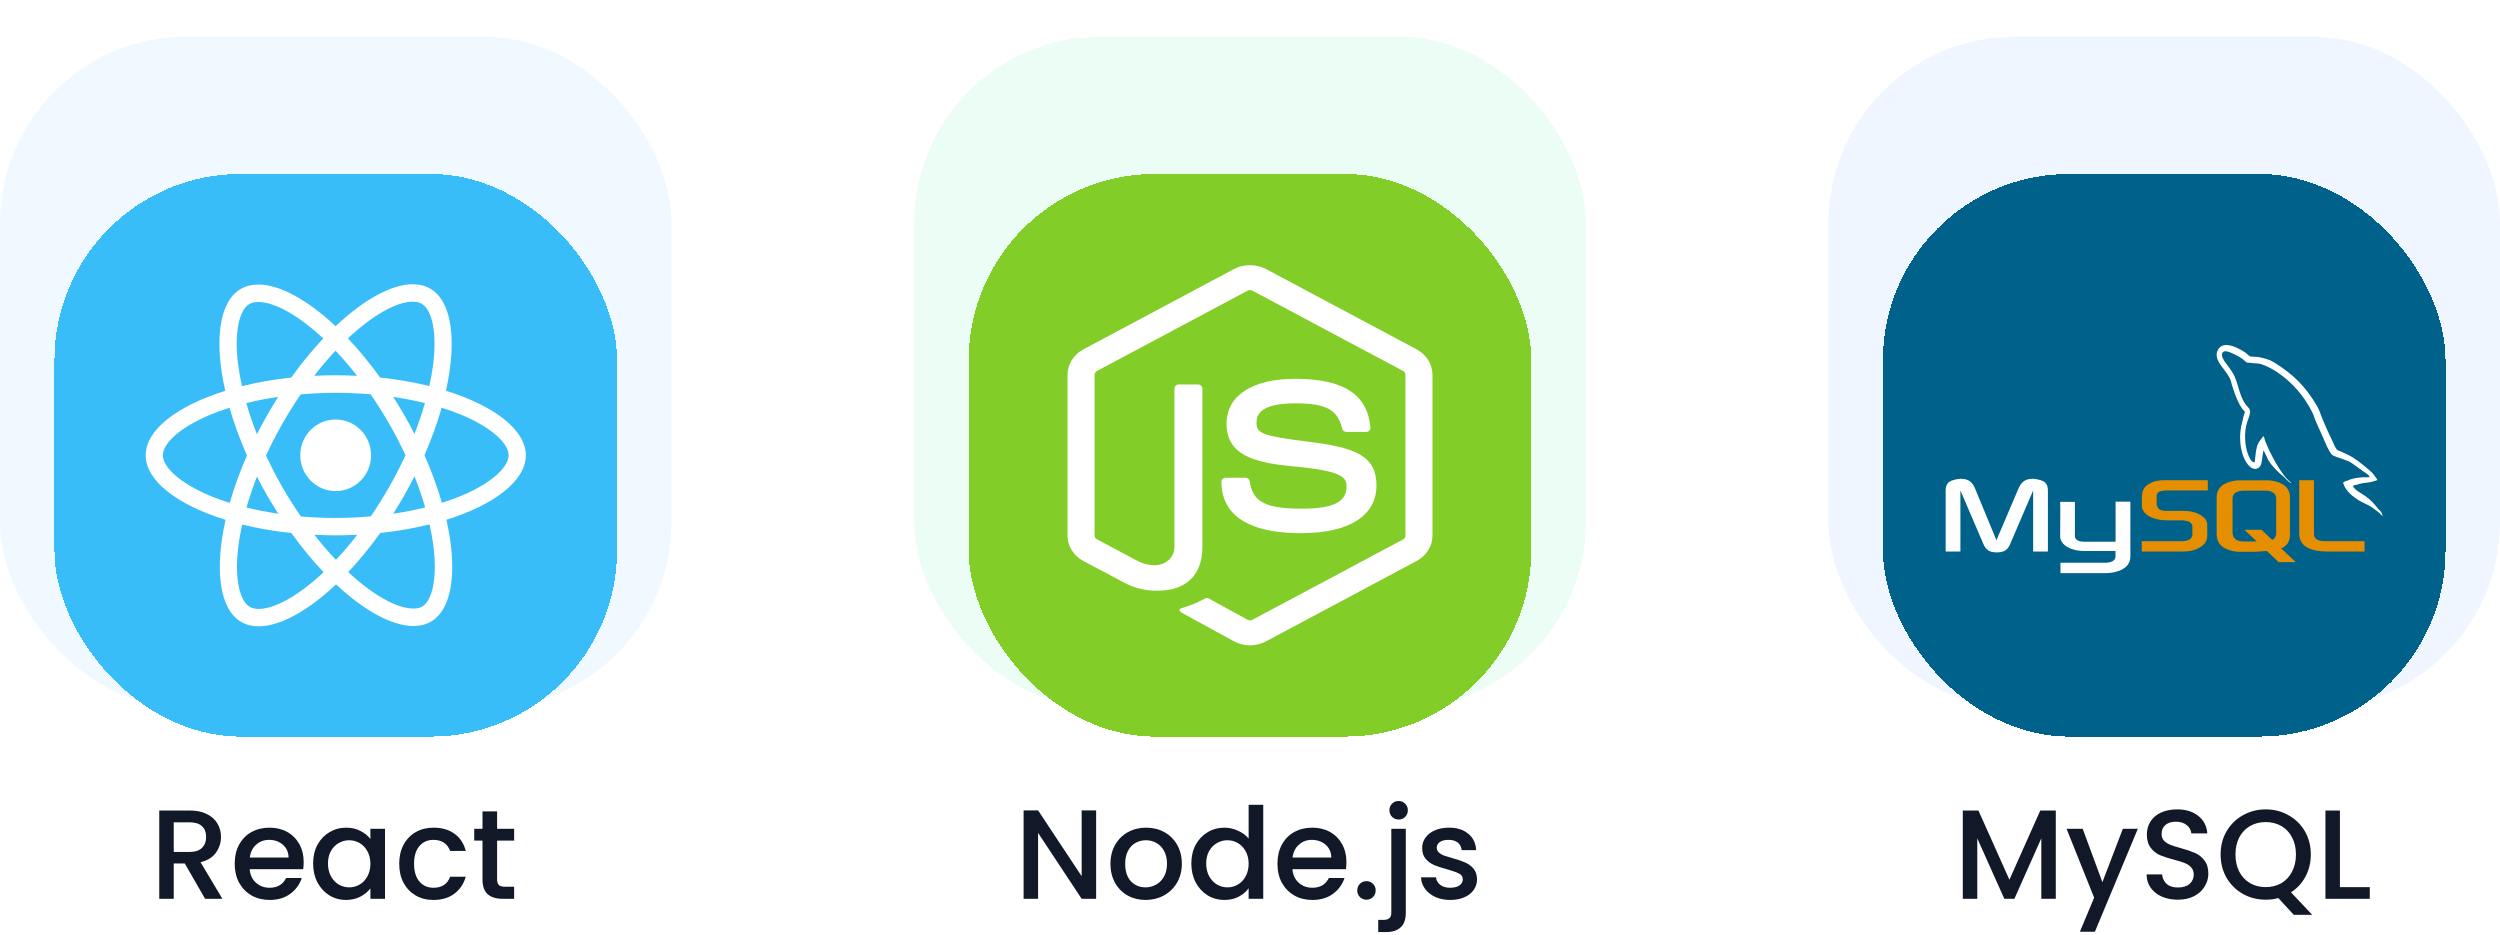 <svg width="551" height="206" viewBox="0 0 551 206" fill="none" xmlns="http://www.w3.org/2000/svg">
<g id="Frame 102">
<g id="Frame 75">
<g id="Frame 94">
<rect y="8.097" width="148" height="148" rx="41.044" fill="#F0F9FF"/>
<g id="Frame 93" filter="url(#filter0_dd_307_8204)">
<rect x="12" y="20.097" width="124" height="124" rx="41.044" fill="#38BDF8" shape-rendering="crispEdges"/>
<g id="Group">
<path id="Vector" d="M115.892 82.106C115.892 76.497 108.941 71.181 98.284 67.884C100.744 56.907 99.651 48.174 94.835 45.378C93.725 44.722 92.427 44.412 91.009 44.412V48.261C91.795 48.261 92.427 48.416 92.956 48.709C95.279 50.056 96.286 55.181 95.501 61.775C95.313 63.397 95.005 65.106 94.63 66.849C91.283 66.02 87.628 65.382 83.785 64.968C81.48 61.775 79.089 58.875 76.681 56.338C82.248 51.108 87.474 48.243 91.026 48.243V44.395C86.33 44.395 80.182 47.777 73.966 53.645C67.749 47.812 61.601 44.464 56.905 44.464V48.312C60.44 48.312 65.683 51.16 71.25 56.355C68.859 58.892 66.469 61.775 64.197 64.968C60.337 65.382 56.683 66.02 53.336 66.866C52.943 65.14 52.653 63.466 52.448 61.861C51.645 55.268 52.635 50.142 54.941 48.778C55.453 48.468 56.119 48.33 56.905 48.33V44.481C55.47 44.481 54.172 44.791 53.045 45.447C48.246 48.243 47.17 56.959 49.647 67.901C39.024 71.215 32.108 76.514 32.108 82.106C32.108 87.715 39.059 93.031 49.715 96.327C47.256 107.304 48.349 116.037 53.165 118.833C54.275 119.489 55.573 119.8 57.007 119.8C61.704 119.8 67.852 116.417 74.068 110.549C80.284 116.383 86.433 119.731 91.129 119.731C92.563 119.731 93.861 119.42 94.988 118.764C99.787 115.968 100.863 107.252 98.387 96.31C108.975 93.014 115.892 87.698 115.892 82.106ZM93.656 70.594C93.025 72.82 92.239 75.116 91.351 77.411C90.651 76.031 89.916 74.65 89.114 73.269C88.328 71.888 87.491 70.542 86.654 69.231C89.079 69.593 91.419 70.042 93.656 70.594ZM85.835 88.975C84.503 91.305 83.136 93.514 81.719 95.568C79.174 95.792 76.596 95.913 74 95.913C71.421 95.913 68.842 95.792 66.315 95.585C64.897 93.531 63.514 91.34 62.182 89.027C60.884 86.766 59.706 84.47 58.63 82.158C59.689 79.845 60.884 77.532 62.165 75.271C63.497 72.941 64.863 70.732 66.281 68.678C68.825 68.454 71.404 68.333 74 68.333C76.579 68.333 79.157 68.454 81.685 68.661C83.102 70.715 84.486 72.907 85.818 75.219C87.116 77.48 88.294 79.776 89.37 82.089C88.294 84.401 87.116 86.714 85.835 88.975ZM91.351 86.731C92.273 89.044 93.059 91.357 93.708 93.6C91.47 94.153 89.114 94.619 86.671 94.981C87.508 93.652 88.345 92.289 89.131 90.891C89.916 89.51 90.651 88.112 91.351 86.731ZM74.034 105.147C72.446 103.49 70.858 101.643 69.286 99.624C70.823 99.693 72.394 99.745 73.983 99.745C75.588 99.745 77.176 99.71 78.73 99.624C77.193 101.643 75.605 103.49 74.034 105.147ZM61.328 94.981C58.903 94.619 56.563 94.17 54.326 93.618C54.958 91.391 55.744 89.096 56.632 86.8C57.332 88.181 58.066 89.562 58.869 90.943C59.672 92.323 60.491 93.669 61.328 94.981ZM73.949 59.065C75.537 60.722 77.125 62.569 78.696 64.588C77.159 64.519 75.588 64.467 74 64.467C72.394 64.467 70.806 64.501 69.252 64.588C70.789 62.569 72.377 60.722 73.949 59.065ZM61.311 69.231C60.474 70.559 59.637 71.923 58.852 73.321C58.066 74.702 57.332 76.082 56.632 77.463C55.709 75.15 54.924 72.838 54.275 70.594C56.512 70.059 58.869 69.593 61.311 69.231ZM45.856 90.839C39.81 88.233 35.899 84.816 35.899 82.106C35.899 79.396 39.81 75.962 45.856 73.373C47.324 72.734 48.93 72.165 50.586 71.629C51.559 75.012 52.84 78.533 54.429 82.14C52.858 85.73 51.594 89.234 50.637 92.599C48.947 92.064 47.341 91.478 45.856 90.839ZM55.043 115.502C52.721 114.156 51.713 109.03 52.499 102.437C52.687 100.815 52.994 99.106 53.37 97.363C56.717 98.191 60.372 98.83 64.214 99.244C66.52 102.437 68.911 105.337 71.319 107.874C65.751 113.103 60.525 115.968 56.973 115.968C56.205 115.951 55.556 115.796 55.043 115.502ZM95.552 102.351C96.355 108.944 95.364 114.07 93.059 115.433C92.546 115.744 91.88 115.882 91.095 115.882C87.56 115.882 82.317 113.034 76.749 107.839C79.14 105.302 81.531 102.42 83.802 99.227C87.662 98.813 91.317 98.174 94.664 97.329C95.057 99.072 95.364 100.746 95.552 102.351ZM102.127 90.839C100.658 91.478 99.053 92.047 97.396 92.582C96.423 89.199 95.142 85.678 93.554 82.071C95.125 78.481 96.389 74.978 97.345 71.612C99.036 72.147 100.641 72.734 102.144 73.373C108.19 75.979 112.1 79.396 112.1 82.106C112.083 84.816 108.173 88.25 102.127 90.839Z" fill="white"/>
<path id="Vector_2" d="M73.982 89.993C78.292 89.993 81.786 86.462 81.786 82.106C81.786 77.749 78.292 74.218 73.982 74.218C69.671 74.218 66.177 77.749 66.177 82.106C66.177 86.462 69.671 89.993 73.982 89.993Z" fill="white"/>
</g>
</g>
</g>
<path id="React" d="M45.208 198.097L40.728 190.313H38.292V198.097H35.1V178.637H41.82C43.313 178.637 44.573 178.898 45.6 179.421C46.645 179.944 47.42 180.644 47.924 181.521C48.447 182.399 48.708 183.379 48.708 184.461C48.708 185.731 48.335 186.888 47.588 187.933C46.86 188.96 45.731 189.66 44.2 190.033L49.016 198.097H45.208ZM38.292 187.765H41.82C43.015 187.765 43.911 187.467 44.508 186.869C45.124 186.272 45.432 185.469 45.432 184.461C45.432 183.453 45.133 182.669 44.536 182.109C43.939 181.53 43.033 181.241 41.82 181.241H38.292V187.765ZM66.931 190.005C66.931 190.584 66.894 191.107 66.819 191.573H55.031C55.125 192.805 55.582 193.795 56.403 194.541C57.225 195.288 58.233 195.661 59.427 195.661C61.145 195.661 62.358 194.943 63.067 193.505H66.511C66.045 194.924 65.195 196.091 63.963 197.005C62.75 197.901 61.238 198.349 59.427 198.349C57.953 198.349 56.627 198.023 55.451 197.369C54.294 196.697 53.379 195.764 52.707 194.569C52.054 193.356 51.727 191.956 51.727 190.369C51.727 188.783 52.045 187.392 52.679 186.197C53.333 184.984 54.238 184.051 55.395 183.397C56.571 182.744 57.915 182.417 59.427 182.417C60.883 182.417 62.181 182.735 63.319 183.369C64.458 184.004 65.345 184.9 65.979 186.057C66.614 187.196 66.931 188.512 66.931 190.005ZM63.599 188.997C63.581 187.821 63.161 186.879 62.339 186.169C61.518 185.46 60.501 185.105 59.287 185.105C58.186 185.105 57.243 185.46 56.459 186.169C55.675 186.86 55.209 187.803 55.059 188.997H63.599ZM69.009 190.313C69.009 188.764 69.326 187.392 69.961 186.197C70.614 185.003 71.491 184.079 72.593 183.425C73.713 182.753 74.945 182.417 76.289 182.417C77.502 182.417 78.557 182.66 79.453 183.145C80.367 183.612 81.095 184.2 81.637 184.909V182.669H84.857V198.097H81.637V195.801C81.095 196.529 80.358 197.136 79.425 197.621C78.491 198.107 77.427 198.349 76.233 198.349C74.907 198.349 73.694 198.013 72.593 197.341C71.491 196.651 70.614 195.699 69.961 194.485C69.326 193.253 69.009 191.863 69.009 190.313ZM81.637 190.369C81.637 189.305 81.413 188.381 80.965 187.597C80.535 186.813 79.966 186.216 79.257 185.805C78.547 185.395 77.782 185.189 76.961 185.189C76.139 185.189 75.374 185.395 74.665 185.805C73.955 186.197 73.377 186.785 72.929 187.569C72.499 188.335 72.285 189.249 72.285 190.313C72.285 191.377 72.499 192.311 72.929 193.113C73.377 193.916 73.955 194.532 74.665 194.961C75.393 195.372 76.158 195.577 76.961 195.577C77.782 195.577 78.547 195.372 79.257 194.961C79.966 194.551 80.535 193.953 80.965 193.169C81.413 192.367 81.637 191.433 81.637 190.369ZM87.985 190.369C87.985 188.783 88.303 187.392 88.937 186.197C89.591 184.984 90.487 184.051 91.625 183.397C92.764 182.744 94.071 182.417 95.545 182.417C97.412 182.417 98.952 182.865 100.165 183.761C101.397 184.639 102.228 185.899 102.657 187.541H99.213C98.933 186.776 98.485 186.179 97.869 185.749C97.253 185.32 96.479 185.105 95.545 185.105C94.239 185.105 93.193 185.572 92.409 186.505C91.644 187.42 91.261 188.708 91.261 190.369C91.261 192.031 91.644 193.328 92.409 194.261C93.193 195.195 94.239 195.661 95.545 195.661C97.393 195.661 98.616 194.849 99.213 193.225H102.657C102.209 194.793 101.369 196.044 100.137 196.977C98.905 197.892 97.375 198.349 95.545 198.349C94.071 198.349 92.764 198.023 91.625 197.369C90.487 196.697 89.591 195.764 88.937 194.569C88.303 193.356 87.985 191.956 87.985 190.369ZM109.562 185.273V193.813C109.562 194.392 109.693 194.812 109.954 195.073C110.234 195.316 110.701 195.437 111.354 195.437H113.314V198.097H110.794C109.357 198.097 108.256 197.761 107.49 197.089C106.725 196.417 106.342 195.325 106.342 193.813V185.273H104.522V182.669H106.342V178.833H109.562V182.669H113.314V185.273H109.562Z" fill="#111827"/>
</g>
<g id="Frame 76">
<g id="Frame 94_2">
<rect x="201.5" y="8.097" width="148" height="148" rx="41.044" fill="#ECFDF5"/>
<g id="Frame 93_2" filter="url(#filter1_dd_307_8204)">
<rect x="213.5" y="20.097" width="124" height="124" rx="41.044" fill="#83CD29" shape-rendering="crispEdges"/>
<g id="Group 1">
<path id="Vector_3" d="M275.5 123.989C274.276 123.99 273.074 123.692 272.014 123.127L260.923 117.062C259.268 116.206 260.074 115.904 260.622 115.727C262.382 115.225 264.068 114.521 265.639 113.633C265.771 113.576 265.916 113.552 266.06 113.562C266.205 113.572 266.344 113.616 266.465 113.69L274.988 118.367C275.147 118.444 275.324 118.485 275.503 118.485C275.683 118.485 275.86 118.444 276.018 118.367L309.254 100.646C309.409 100.56 309.538 100.438 309.627 100.292C309.716 100.146 309.763 99.982 309.762 99.814V64.367C309.762 64.197 309.715 64.03 309.625 63.881C309.535 63.733 309.405 63.609 309.247 63.52L276.012 45.815C275.855 45.733 275.678 45.69 275.498 45.69C275.318 45.69 275.142 45.733 274.985 45.815L241.769 63.526C241.61 63.613 241.479 63.736 241.387 63.883C241.295 64.03 241.246 64.197 241.244 64.367V99.799C241.245 99.966 241.293 100.13 241.385 100.274C241.476 100.418 241.608 100.537 241.766 100.619L250.881 105.479C255.821 107.759 258.847 105.072 258.847 102.373V67.389C258.847 67.151 258.949 66.923 259.131 66.755C259.313 66.586 259.561 66.492 259.818 66.492H264.029C264.287 66.492 264.534 66.586 264.717 66.755C264.899 66.923 265.001 67.151 265.001 67.389V102.376C265.001 108.465 261.412 111.951 255.16 111.951C252.463 111.994 249.808 111.328 247.506 110.03L238.769 105.401C237.709 104.83 236.829 104.013 236.217 103.03C235.605 102.047 235.284 100.933 235.284 99.799V64.367C235.281 63.232 235.601 62.115 236.213 61.13C236.825 60.146 237.706 59.327 238.769 58.757L272.008 41.03C273.079 40.489 274.279 40.205 275.5 40.205C276.72 40.205 277.921 40.489 278.992 41.03L312.227 58.757C313.288 59.326 314.168 60.142 314.78 61.124C315.392 62.106 315.715 63.219 315.716 64.352V99.799C315.714 100.933 315.391 102.046 314.779 103.029C314.167 104.012 313.287 104.83 312.227 105.401L278.992 123.127C277.93 123.693 276.726 123.99 275.5 123.989Z" fill="white"/>
<path id="Vector_4" d="M269.195 87.943C269.195 87.705 269.297 87.476 269.479 87.308C269.662 87.14 269.909 87.045 270.167 87.045H274.465C274.695 87.046 274.917 87.121 275.092 87.259C275.267 87.397 275.383 87.587 275.421 87.796C276.069 91.839 278.012 93.876 286.801 93.876C293.801 93.876 296.784 92.413 296.784 88.981C296.784 87.003 295.939 85.534 285.058 84.549C275.962 83.718 270.338 81.856 270.338 75.142C270.338 68.948 275.991 65.252 285.466 65.252C296.114 65.252 301.384 68.666 302.051 75.991C302.061 76.114 302.044 76.237 302.001 76.353C301.958 76.469 301.889 76.575 301.8 76.666C301.71 76.756 301.602 76.829 301.481 76.879C301.359 76.929 301.228 76.956 301.096 76.958H296.768C296.551 76.955 296.341 76.885 296.172 76.759C296.003 76.634 295.884 76.459 295.835 76.264C294.802 72.012 292.272 70.653 285.469 70.653C277.824 70.653 276.937 73.113 276.937 74.956C276.937 77.188 277.986 77.841 288.307 79.1C298.52 80.348 303.373 82.114 303.373 88.745C303.373 95.436 297.335 99.266 286.804 99.266C272.243 99.284 269.195 93.116 269.195 87.943Z" fill="white"/>
</g>
</g>
</g>
<path id="Node.js" d="M241.588 198.097H238.396L228.792 183.565V198.097H225.6V178.609H228.792L238.396 193.113V178.609H241.588V198.097ZM252.472 198.349C251.016 198.349 249.7 198.023 248.524 197.369C247.348 196.697 246.424 195.764 245.752 194.569C245.08 193.356 244.744 191.956 244.744 190.369C244.744 188.801 245.089 187.411 245.78 186.197C246.47 184.984 247.413 184.051 248.608 183.397C249.802 182.744 251.137 182.417 252.612 182.417C254.086 182.417 255.421 182.744 256.616 183.397C257.81 184.051 258.753 184.984 259.444 186.197C260.134 187.411 260.48 188.801 260.48 190.369C260.48 191.937 260.125 193.328 259.416 194.541C258.706 195.755 257.736 196.697 256.504 197.369C255.29 198.023 253.946 198.349 252.472 198.349ZM252.472 195.577C253.293 195.577 254.058 195.381 254.768 194.989C255.496 194.597 256.084 194.009 256.532 193.225C256.98 192.441 257.204 191.489 257.204 190.369C257.204 189.249 256.989 188.307 256.56 187.541C256.13 186.757 255.561 186.169 254.852 185.777C254.142 185.385 253.377 185.189 252.556 185.189C251.734 185.189 250.969 185.385 250.26 185.777C249.569 186.169 249.018 186.757 248.608 187.541C248.197 188.307 247.992 189.249 247.992 190.369C247.992 192.031 248.412 193.319 249.252 194.233C250.11 195.129 251.184 195.577 252.472 195.577ZM262.571 190.313C262.571 188.764 262.888 187.392 263.523 186.197C264.176 185.003 265.054 184.079 266.155 183.425C267.275 182.753 268.516 182.417 269.879 182.417C270.887 182.417 271.876 182.641 272.847 183.089C273.836 183.519 274.62 184.097 275.199 184.825V177.377H278.419V198.097H275.199V195.773C274.676 196.52 273.948 197.136 273.015 197.621C272.1 198.107 271.046 198.349 269.851 198.349C268.507 198.349 267.275 198.013 266.155 197.341C265.054 196.651 264.176 195.699 263.523 194.485C262.888 193.253 262.571 191.863 262.571 190.313ZM275.199 190.369C275.199 189.305 274.975 188.381 274.527 187.597C274.098 186.813 273.528 186.216 272.819 185.805C272.11 185.395 271.344 185.189 270.523 185.189C269.702 185.189 268.936 185.395 268.227 185.805C267.518 186.197 266.939 186.785 266.491 187.569C266.062 188.335 265.847 189.249 265.847 190.313C265.847 191.377 266.062 192.311 266.491 193.113C266.939 193.916 267.518 194.532 268.227 194.961C268.955 195.372 269.72 195.577 270.523 195.577C271.344 195.577 272.11 195.372 272.819 194.961C273.528 194.551 274.098 193.953 274.527 193.169C274.975 192.367 275.199 191.433 275.199 190.369ZM296.752 190.005C296.752 190.584 296.714 191.107 296.64 191.573H284.852C284.945 192.805 285.402 193.795 286.224 194.541C287.045 195.288 288.053 195.661 289.248 195.661C290.965 195.661 292.178 194.943 292.888 193.505H296.332C295.865 194.924 295.016 196.091 293.784 197.005C292.57 197.901 291.058 198.349 289.248 198.349C287.773 198.349 286.448 198.023 285.272 197.369C284.114 196.697 283.2 195.764 282.528 194.569C281.874 193.356 281.548 191.956 281.548 190.369C281.548 188.783 281.865 187.392 282.5 186.197C283.153 184.984 284.058 184.051 285.216 183.397C286.392 182.744 287.736 182.417 289.248 182.417C290.704 182.417 292.001 182.735 293.14 183.369C294.278 184.004 295.165 184.9 295.8 186.057C296.434 187.196 296.752 188.512 296.752 190.005ZM293.42 188.997C293.401 187.821 292.981 186.879 292.16 186.169C291.338 185.46 290.321 185.105 289.108 185.105C288.006 185.105 287.064 185.46 286.28 186.169C285.496 186.86 285.029 187.803 284.88 188.997H293.42ZM301.181 198.293C300.602 198.293 300.117 198.097 299.725 197.705C299.333 197.313 299.137 196.828 299.137 196.249C299.137 195.671 299.333 195.185 299.725 194.793C300.117 194.401 300.602 194.205 301.181 194.205C301.741 194.205 302.217 194.401 302.609 194.793C303.001 195.185 303.197 195.671 303.197 196.249C303.197 196.828 303.001 197.313 302.609 197.705C302.217 198.097 301.741 198.293 301.181 198.293ZM308.271 180.625C307.692 180.625 307.207 180.429 306.815 180.037C306.423 179.645 306.227 179.16 306.227 178.581C306.227 178.003 306.423 177.517 306.815 177.125C307.207 176.733 307.692 176.537 308.271 176.537C308.831 176.537 309.307 176.733 309.699 177.125C310.091 177.517 310.287 178.003 310.287 178.581C310.287 179.16 310.091 179.645 309.699 180.037C309.307 180.429 308.831 180.625 308.271 180.625ZM309.839 201.121C309.839 202.633 309.456 203.725 308.691 204.397C307.944 205.088 306.852 205.433 305.415 205.433H303.763V202.745H304.855C305.508 202.745 305.966 202.615 306.227 202.353C306.507 202.111 306.647 201.7 306.647 201.121V182.669H309.839V201.121ZM319.63 198.349C318.416 198.349 317.324 198.135 316.354 197.705C315.402 197.257 314.646 196.66 314.086 195.913C313.526 195.148 313.227 194.299 313.19 193.365H316.494C316.55 194.019 316.858 194.569 317.418 195.017C317.996 195.447 318.715 195.661 319.574 195.661C320.47 195.661 321.16 195.493 321.646 195.157C322.15 194.803 322.402 194.355 322.402 193.813C322.402 193.235 322.122 192.805 321.562 192.525C321.02 192.245 320.152 191.937 318.958 191.601C317.8 191.284 316.858 190.976 316.13 190.677C315.402 190.379 314.767 189.921 314.226 189.305C313.703 188.689 313.442 187.877 313.442 186.869C313.442 186.048 313.684 185.301 314.17 184.629C314.655 183.939 315.346 183.397 316.242 183.005C317.156 182.613 318.202 182.417 319.378 182.417C321.132 182.417 322.542 182.865 323.606 183.761C324.688 184.639 325.267 185.843 325.342 187.373H322.15C322.094 186.683 321.814 186.132 321.31 185.721C320.806 185.311 320.124 185.105 319.266 185.105C318.426 185.105 317.782 185.264 317.334 185.581C316.886 185.899 316.662 186.319 316.662 186.841C316.662 187.252 316.811 187.597 317.11 187.877C317.408 188.157 317.772 188.381 318.202 188.549C318.631 188.699 319.266 188.895 320.106 189.137C321.226 189.436 322.14 189.744 322.85 190.061C323.578 190.36 324.203 190.808 324.726 191.405C325.248 192.003 325.519 192.796 325.538 193.785C325.538 194.663 325.295 195.447 324.81 196.137C324.324 196.828 323.634 197.369 322.738 197.761C321.86 198.153 320.824 198.349 319.63 198.349Z" fill="#111827"/>
</g>
<g id="Frame 77">
<g id="Frame 94_3">
<rect x="403" y="8.097" width="148" height="148" rx="41.044" fill="#EFF6FF"/>
<g id="Frame 93_3" filter="url(#filter2_dd_307_8204)">
<rect x="415" y="20.097" width="124" height="124" rx="41.044" fill="#00618A" shape-rendering="crispEdges"/>
<g id="Group 1_2">
<g id="Group_2">
<path id="Vector_5" d="M428.824 103.31H432.074V89.862L437.106 101.586C437.699 103.005 438.512 103.507 440.106 103.507C441.699 103.507 442.481 103.005 443.075 101.586L448.106 89.862V103.31H451.356V89.884C451.356 88.574 450.856 87.941 449.825 87.614C447.356 86.806 445.7 87.505 444.95 89.251L440.012 100.822L435.231 89.251C434.512 87.505 432.824 86.806 430.356 87.614C429.324 87.941 428.824 88.574 428.824 89.884V103.31Z" fill="white"/>
</g>
<g id="Group_3">
<path id="Vector_6" d="M454.058 92.364H457.307V99.773C457.276 100.175 457.43 101.12 459.21 101.149C460.119 101.164 466.221 101.149 466.278 101.149V92.328H469.534C469.549 92.328 469.531 104.358 469.531 104.409C469.549 107.376 466.018 108.021 464.39 108.07H454.128V105.779C454.146 105.779 464.383 105.781 464.409 105.779C466.5 105.547 466.253 104.458 466.253 104.091V103.198H459.345C456.131 103.167 454.085 101.697 454.059 100.006C454.057 99.85 454.129 92.438 454.058 92.364Z" fill="white"/>
</g>
<g id="Group_4">
<path id="Vector_7" d="M472.04 103.309H481.384C482.478 103.309 483.54 103.069 484.384 102.654C485.79 101.977 486.478 101.06 486.478 99.859V97.371C486.478 96.388 485.697 95.471 484.165 94.86C483.353 94.532 482.353 94.358 481.384 94.358H477.446C476.134 94.358 475.509 93.943 475.353 93.026C475.321 92.917 475.321 92.829 475.321 92.721V91.171C475.321 91.083 475.321 90.996 475.353 90.887C475.509 90.188 475.853 89.991 477.009 89.882C477.103 89.882 477.227 89.86 477.321 89.86H486.603V87.59H477.477C476.165 87.59 475.477 87.678 474.853 87.874C472.915 88.507 472.071 89.511 472.071 91.258V93.245C472.071 94.773 473.728 96.083 476.509 96.388C476.822 96.41 477.134 96.432 477.446 96.432H480.821C480.946 96.432 481.072 96.432 481.165 96.454C482.196 96.541 482.634 96.737 482.947 97.13C483.134 97.327 483.196 97.523 483.196 97.742V99.728C483.196 99.969 483.04 100.274 482.728 100.536C482.446 100.798 481.978 100.973 481.353 101.017C481.228 101.017 481.134 101.038 481.009 101.038H472.04V103.309Z" fill="#E48E00"/>
</g>
<g id="Group_5">
<path id="Vector_8" d="M506.75 99.357C506.75 101.693 508.406 103.003 511.75 103.265C512.062 103.287 512.375 103.309 512.687 103.309H521.156V101.038H512.625C510.718 101.038 510 100.536 510 99.335V87.59H506.75V99.357Z" fill="#E48E00"/>
</g>
<g id="Group_6">
<path id="Vector_9" d="M488.55 99.477V91.383C488.55 89.326 489.928 88.079 492.652 87.685C492.934 87.642 493.247 87.62 493.529 87.62H499.698C500.011 87.62 500.293 87.642 500.606 87.685C503.331 88.079 504.709 89.326 504.709 91.383V99.477C504.709 101.145 504.123 102.038 502.775 102.62L505.976 105.648H502.203L499.613 103.198L497.005 103.371H493.529C492.934 103.371 492.308 103.284 491.619 103.087C489.552 102.496 488.55 101.359 488.55 99.477ZM492.058 99.28C492.058 99.39 492.089 99.499 492.12 99.63C492.308 100.571 493.154 101.096 494.437 101.096H497.39L494.678 98.53H498.452L500.817 100.768C501.253 100.524 501.54 100.152 501.64 99.674C501.671 99.565 501.671 99.455 501.671 99.346V91.58C501.671 91.492 501.671 91.383 501.64 91.273C501.452 90.398 500.607 89.895 499.354 89.895H494.437C492.997 89.895 492.058 90.552 492.058 91.58V99.28Z" fill="#E48E00"/>
</g>
<g id="Group_7">
<path id="Vector_10" d="M522.278 86.939C520.28 86.883 518.754 87.077 517.449 87.654C517.078 87.818 516.487 87.822 516.427 88.309C516.63 88.533 516.662 88.867 516.824 89.142C517.135 89.67 517.661 90.378 518.131 90.749C518.643 91.155 519.172 91.589 519.721 91.94C520.699 92.565 521.791 92.921 522.732 93.547C523.287 93.916 523.838 94.381 524.379 94.797C524.647 95.003 524.827 95.323 525.175 95.452C525.175 95.432 525.175 95.412 525.175 95.392C524.992 95.149 524.945 94.814 524.777 94.559C524.531 94.301 524.285 94.043 524.038 93.785C523.316 92.781 522.4 91.899 521.425 91.166C520.648 90.582 518.909 89.792 518.585 88.845C518.566 88.825 518.547 88.805 518.528 88.785C519.079 88.72 519.724 88.511 520.233 88.368C521.087 88.128 521.85 88.19 522.732 87.952C523.13 87.833 523.527 87.713 523.925 87.594C523.925 87.515 523.925 87.436 523.925 87.356C523.479 86.877 523.161 86.243 522.675 85.809C521.403 84.674 520.015 83.54 518.585 82.594C517.792 82.07 516.812 81.729 515.972 81.284C515.689 81.135 515.193 81.057 515.006 80.808C514.565 80.218 514.324 79.471 513.984 78.784C513.271 77.345 512.57 75.774 511.939 74.26C511.508 73.228 511.226 72.21 510.689 71.284C508.11 66.84 505.333 64.158 501.032 61.521C500.117 60.961 499.015 60.739 497.85 60.45C497.226 60.41 496.601 60.37 495.976 60.331C495.594 60.164 495.198 59.675 494.84 59.438C493.415 58.495 489.76 56.443 488.705 59.14C488.038 60.843 489.701 62.504 490.295 63.367C490.712 63.972 491.247 64.65 491.545 65.331C491.741 65.778 491.775 66.227 491.943 66.7C492.356 67.866 492.715 69.135 493.249 70.212C493.519 70.757 493.817 71.332 494.158 71.82C494.367 72.119 494.726 72.25 494.783 72.713C494.432 73.227 494.412 74.025 494.215 74.677C493.327 77.61 493.662 81.256 494.953 83.427C495.35 84.094 496.283 85.523 497.566 84.975C498.689 84.496 498.438 83.011 498.759 81.701C498.832 81.404 498.788 81.186 498.93 80.987C498.93 81.007 498.93 81.026 498.93 81.046C499.271 81.761 499.612 82.475 499.952 83.189C500.709 84.466 502.052 85.801 503.19 86.702C503.781 87.169 504.245 87.976 505.008 88.249C505.008 88.229 505.008 88.21 505.008 88.19C504.989 88.19 504.97 88.19 504.951 88.19C504.804 87.948 504.572 87.848 504.383 87.654C503.939 87.197 503.444 86.629 503.077 86.106C502.042 84.634 501.127 83.022 500.293 81.344C499.895 80.543 499.549 79.659 499.214 78.844C499.084 78.529 499.086 78.054 498.816 77.891C498.449 78.489 497.908 78.972 497.623 79.677C497.169 80.805 497.11 82.18 496.942 83.606C496.842 83.643 496.886 83.618 496.828 83.665C496.037 83.465 495.759 82.612 495.465 81.88C494.721 80.028 494.583 77.046 495.237 74.915C495.407 74.364 496.172 72.627 495.862 72.117C495.714 71.609 495.226 71.315 494.953 70.927C494.615 70.446 494.278 69.814 494.044 69.26C493.436 67.816 493.151 66.195 492.511 64.736C492.204 64.038 491.686 63.332 491.261 62.712C490.79 62.025 490.262 61.519 489.898 60.688C489.768 60.393 489.591 59.92 489.784 59.616C489.845 59.412 489.931 59.326 490.125 59.259C490.454 58.993 491.372 59.348 491.715 59.497C492.626 59.894 493.387 60.271 494.158 60.807C494.529 61.064 494.903 61.562 495.351 61.7C495.521 61.7 495.692 61.7 495.862 61.7C496.662 61.893 497.558 61.76 498.305 61.998C499.625 62.418 500.809 63.072 501.884 63.783C505.158 65.95 507.835 69.034 509.666 72.713C509.961 73.305 510.089 73.87 510.348 74.498C510.872 75.765 511.531 77.069 512.052 78.308C512.572 79.544 513.079 80.792 513.813 81.82C514.2 82.361 515.692 82.651 516.37 82.951C516.845 83.162 517.624 83.381 518.074 83.665C518.934 84.209 519.767 84.856 520.574 85.451C520.977 85.749 522.216 86.402 522.278 86.939Z" fill="white"/>
</g>
</g>
</g>
</g>
<path id="MySQL" d="M453.096 178.637V198.097H449.904V184.769L443.968 198.097H441.756L435.792 184.769V198.097H432.6V178.637H436.044L442.876 193.897L449.68 178.637H453.096ZM471.179 182.669L461.715 205.349H458.411L461.547 197.845L455.471 182.669H459.027L463.367 194.429L467.875 182.669H471.179ZM480 198.293C478.694 198.293 477.518 198.069 476.472 197.621C475.427 197.155 474.606 196.501 474.008 195.661C473.411 194.821 473.112 193.841 473.112 192.721H476.528C476.603 193.561 476.93 194.252 477.508 194.793C478.106 195.335 478.936 195.605 480 195.605C481.102 195.605 481.96 195.344 482.576 194.821C483.192 194.28 483.5 193.589 483.5 192.749C483.5 192.096 483.304 191.564 482.912 191.153C482.539 190.743 482.063 190.425 481.484 190.201C480.924 189.977 480.14 189.735 479.132 189.473C477.863 189.137 476.827 188.801 476.024 188.465C475.24 188.111 474.568 187.569 474.008 186.841C473.448 186.113 473.168 185.143 473.168 183.929C473.168 182.809 473.448 181.829 474.008 180.989C474.568 180.149 475.352 179.505 476.36 179.057C477.368 178.609 478.535 178.385 479.86 178.385C481.746 178.385 483.286 178.861 484.48 179.813C485.694 180.746 486.366 182.035 486.496 183.677H482.968C482.912 182.968 482.576 182.361 481.96 181.857C481.344 181.353 480.532 181.101 479.524 181.101C478.61 181.101 477.863 181.335 477.284 181.801C476.706 182.268 476.416 182.94 476.416 183.817C476.416 184.415 476.594 184.909 476.948 185.301C477.322 185.675 477.788 185.973 478.348 186.197C478.908 186.421 479.674 186.664 480.644 186.925C481.932 187.28 482.978 187.635 483.78 187.989C484.602 188.344 485.292 188.895 485.852 189.641C486.431 190.369 486.72 191.349 486.72 192.581C486.72 193.571 486.45 194.504 485.908 195.381C485.386 196.259 484.611 196.968 483.584 197.509C482.576 198.032 481.382 198.293 480 198.293ZM505.551 201.625L502.135 197.929C501.295 198.172 500.371 198.293 499.363 198.293C497.552 198.293 495.881 197.873 494.351 197.033C492.839 196.175 491.635 194.989 490.739 193.477C489.861 191.947 489.423 190.229 489.423 188.325C489.423 186.421 489.861 184.713 490.739 183.201C491.635 181.689 492.839 180.513 494.351 179.673C495.881 178.814 497.552 178.385 499.363 178.385C501.192 178.385 502.863 178.814 504.375 179.673C505.905 180.513 507.109 181.689 507.987 183.201C508.864 184.713 509.303 186.421 509.303 188.325C509.303 190.117 508.911 191.741 508.127 193.197C507.361 194.635 506.297 195.792 504.935 196.669L509.611 201.625H505.551ZM492.699 188.325C492.699 189.763 492.979 191.032 493.539 192.133C494.117 193.216 494.911 194.056 495.919 194.653C496.927 195.232 498.075 195.521 499.363 195.521C500.651 195.521 501.799 195.232 502.807 194.653C503.815 194.056 504.599 193.216 505.159 192.133C505.737 191.032 506.027 189.763 506.027 188.325C506.027 186.888 505.737 185.628 505.159 184.545C504.599 183.463 503.815 182.632 502.807 182.053C501.799 181.475 500.651 181.185 499.363 181.185C498.075 181.185 496.927 181.475 495.919 182.053C494.911 182.632 494.117 183.463 493.539 184.545C492.979 185.628 492.699 186.888 492.699 188.325ZM515.718 195.521H522.298V198.097H512.526V178.637H515.718V195.521Z" fill="#111827"/>
</g>
</g>
<defs>
<filter id="filter0_dd_307_8204" x="2.879" y="20.097" width="142.242" height="142.242" filterUnits="userSpaceOnUse" color-interpolation-filters="sRGB">
<feFlood flood-opacity="0" result="BackgroundImageFix"/>
<feColorMatrix in="SourceAlpha" type="matrix" values="0 0 0 0 0 0 0 0 0 0 0 0 0 0 0 0 0 0 127 0" result="hardAlpha"/>
<feOffset dy="9.121"/>
<feGaussianBlur stdDeviation="4.56"/>
<feComposite in2="hardAlpha" operator="out"/>
<feColorMatrix type="matrix" values="0 0 0 0 0.027 0 0 0 0 0.494 0 0 0 0 0.855 0 0 0 0.2 0"/>
<feBlend mode="normal" in2="BackgroundImageFix" result="effect1_dropShadow_307_8204"/>
<feColorMatrix in="SourceAlpha" type="matrix" values="0 0 0 0 0 0 0 0 0 0 0 0 0 0 0 0 0 0 127 0" result="hardAlpha"/>
<feOffset dy="9.121"/>
<feGaussianBlur stdDeviation="4.56"/>
<feComposite in2="hardAlpha" operator="out"/>
<feColorMatrix type="matrix" values="0 0 0 0 0.031 0 0 0 0 0.639 0 0 0 0 0.902 0 0 0 0.1 0"/>
<feBlend mode="normal" in2="effect1_dropShadow_307_8204" result="effect2_dropShadow_307_8204"/>
<feBlend mode="normal" in="SourceGraphic" in2="effect2_dropShadow_307_8204" result="shape"/>
</filter>
<filter id="filter1_dd_307_8204" x="204.379" y="20.097" width="142.242" height="142.242" filterUnits="userSpaceOnUse" color-interpolation-filters="sRGB">
<feFlood flood-opacity="0" result="BackgroundImageFix"/>
<feColorMatrix in="SourceAlpha" type="matrix" values="0 0 0 0 0 0 0 0 0 0 0 0 0 0 0 0 0 0 127 0" result="hardAlpha"/>
<feOffset dy="9.121"/>
<feGaussianBlur stdDeviation="4.56"/>
<feComposite in2="hardAlpha" operator="out"/>
<feColorMatrix type="matrix" values="0 0 0 0 0.514 0 0 0 0 0.804 0 0 0 0 0.161 0 0 0 0.2 0"/>
<feBlend mode="normal" in2="BackgroundImageFix" result="effect1_dropShadow_307_8204"/>
<feColorMatrix in="SourceAlpha" type="matrix" values="0 0 0 0 0 0 0 0 0 0 0 0 0 0 0 0 0 0 127 0" result="hardAlpha"/>
<feOffset dy="9.121"/>
<feGaussianBlur stdDeviation="4.56"/>
<feComposite in2="hardAlpha" operator="out"/>
<feColorMatrix type="matrix" values="0 0 0 0 0.514 0 0 0 0 0.804 0 0 0 0 0.161 0 0 0 0.2 0"/>
<feBlend mode="normal" in2="effect1_dropShadow_307_8204" result="effect2_dropShadow_307_8204"/>
<feBlend mode="normal" in="SourceGraphic" in2="effect2_dropShadow_307_8204" result="shape"/>
</filter>
<filter id="filter2_dd_307_8204" x="405.879" y="20.097" width="142.242" height="142.242" filterUnits="userSpaceOnUse" color-interpolation-filters="sRGB">
<feFlood flood-opacity="0" result="BackgroundImageFix"/>
<feColorMatrix in="SourceAlpha" type="matrix" values="0 0 0 0 0 0 0 0 0 0 0 0 0 0 0 0 0 0 127 0" result="hardAlpha"/>
<feOffset dy="9.121"/>
<feGaussianBlur stdDeviation="4.56"/>
<feComposite in2="hardAlpha" operator="out"/>
<feColorMatrix type="matrix" values="0 0 0 0 0 0 0 0 0 0.38 0 0 0 0 0.541 0 0 0 0.2 0"/>
<feBlend mode="normal" in2="BackgroundImageFix" result="effect1_dropShadow_307_8204"/>
<feColorMatrix in="SourceAlpha" type="matrix" values="0 0 0 0 0 0 0 0 0 0 0 0 0 0 0 0 0 0 127 0" result="hardAlpha"/>
<feOffset dy="9.121"/>
<feGaussianBlur stdDeviation="4.56"/>
<feComposite in2="hardAlpha" operator="out"/>
<feColorMatrix type="matrix" values="0 0 0 0 0 0 0 0 0 0.38 0 0 0 0 0.541 0 0 0 0.2 0"/>
<feBlend mode="normal" in2="effect1_dropShadow_307_8204" result="effect2_dropShadow_307_8204"/>
<feBlend mode="normal" in="SourceGraphic" in2="effect2_dropShadow_307_8204" result="shape"/>
</filter>
</defs>
</svg>
